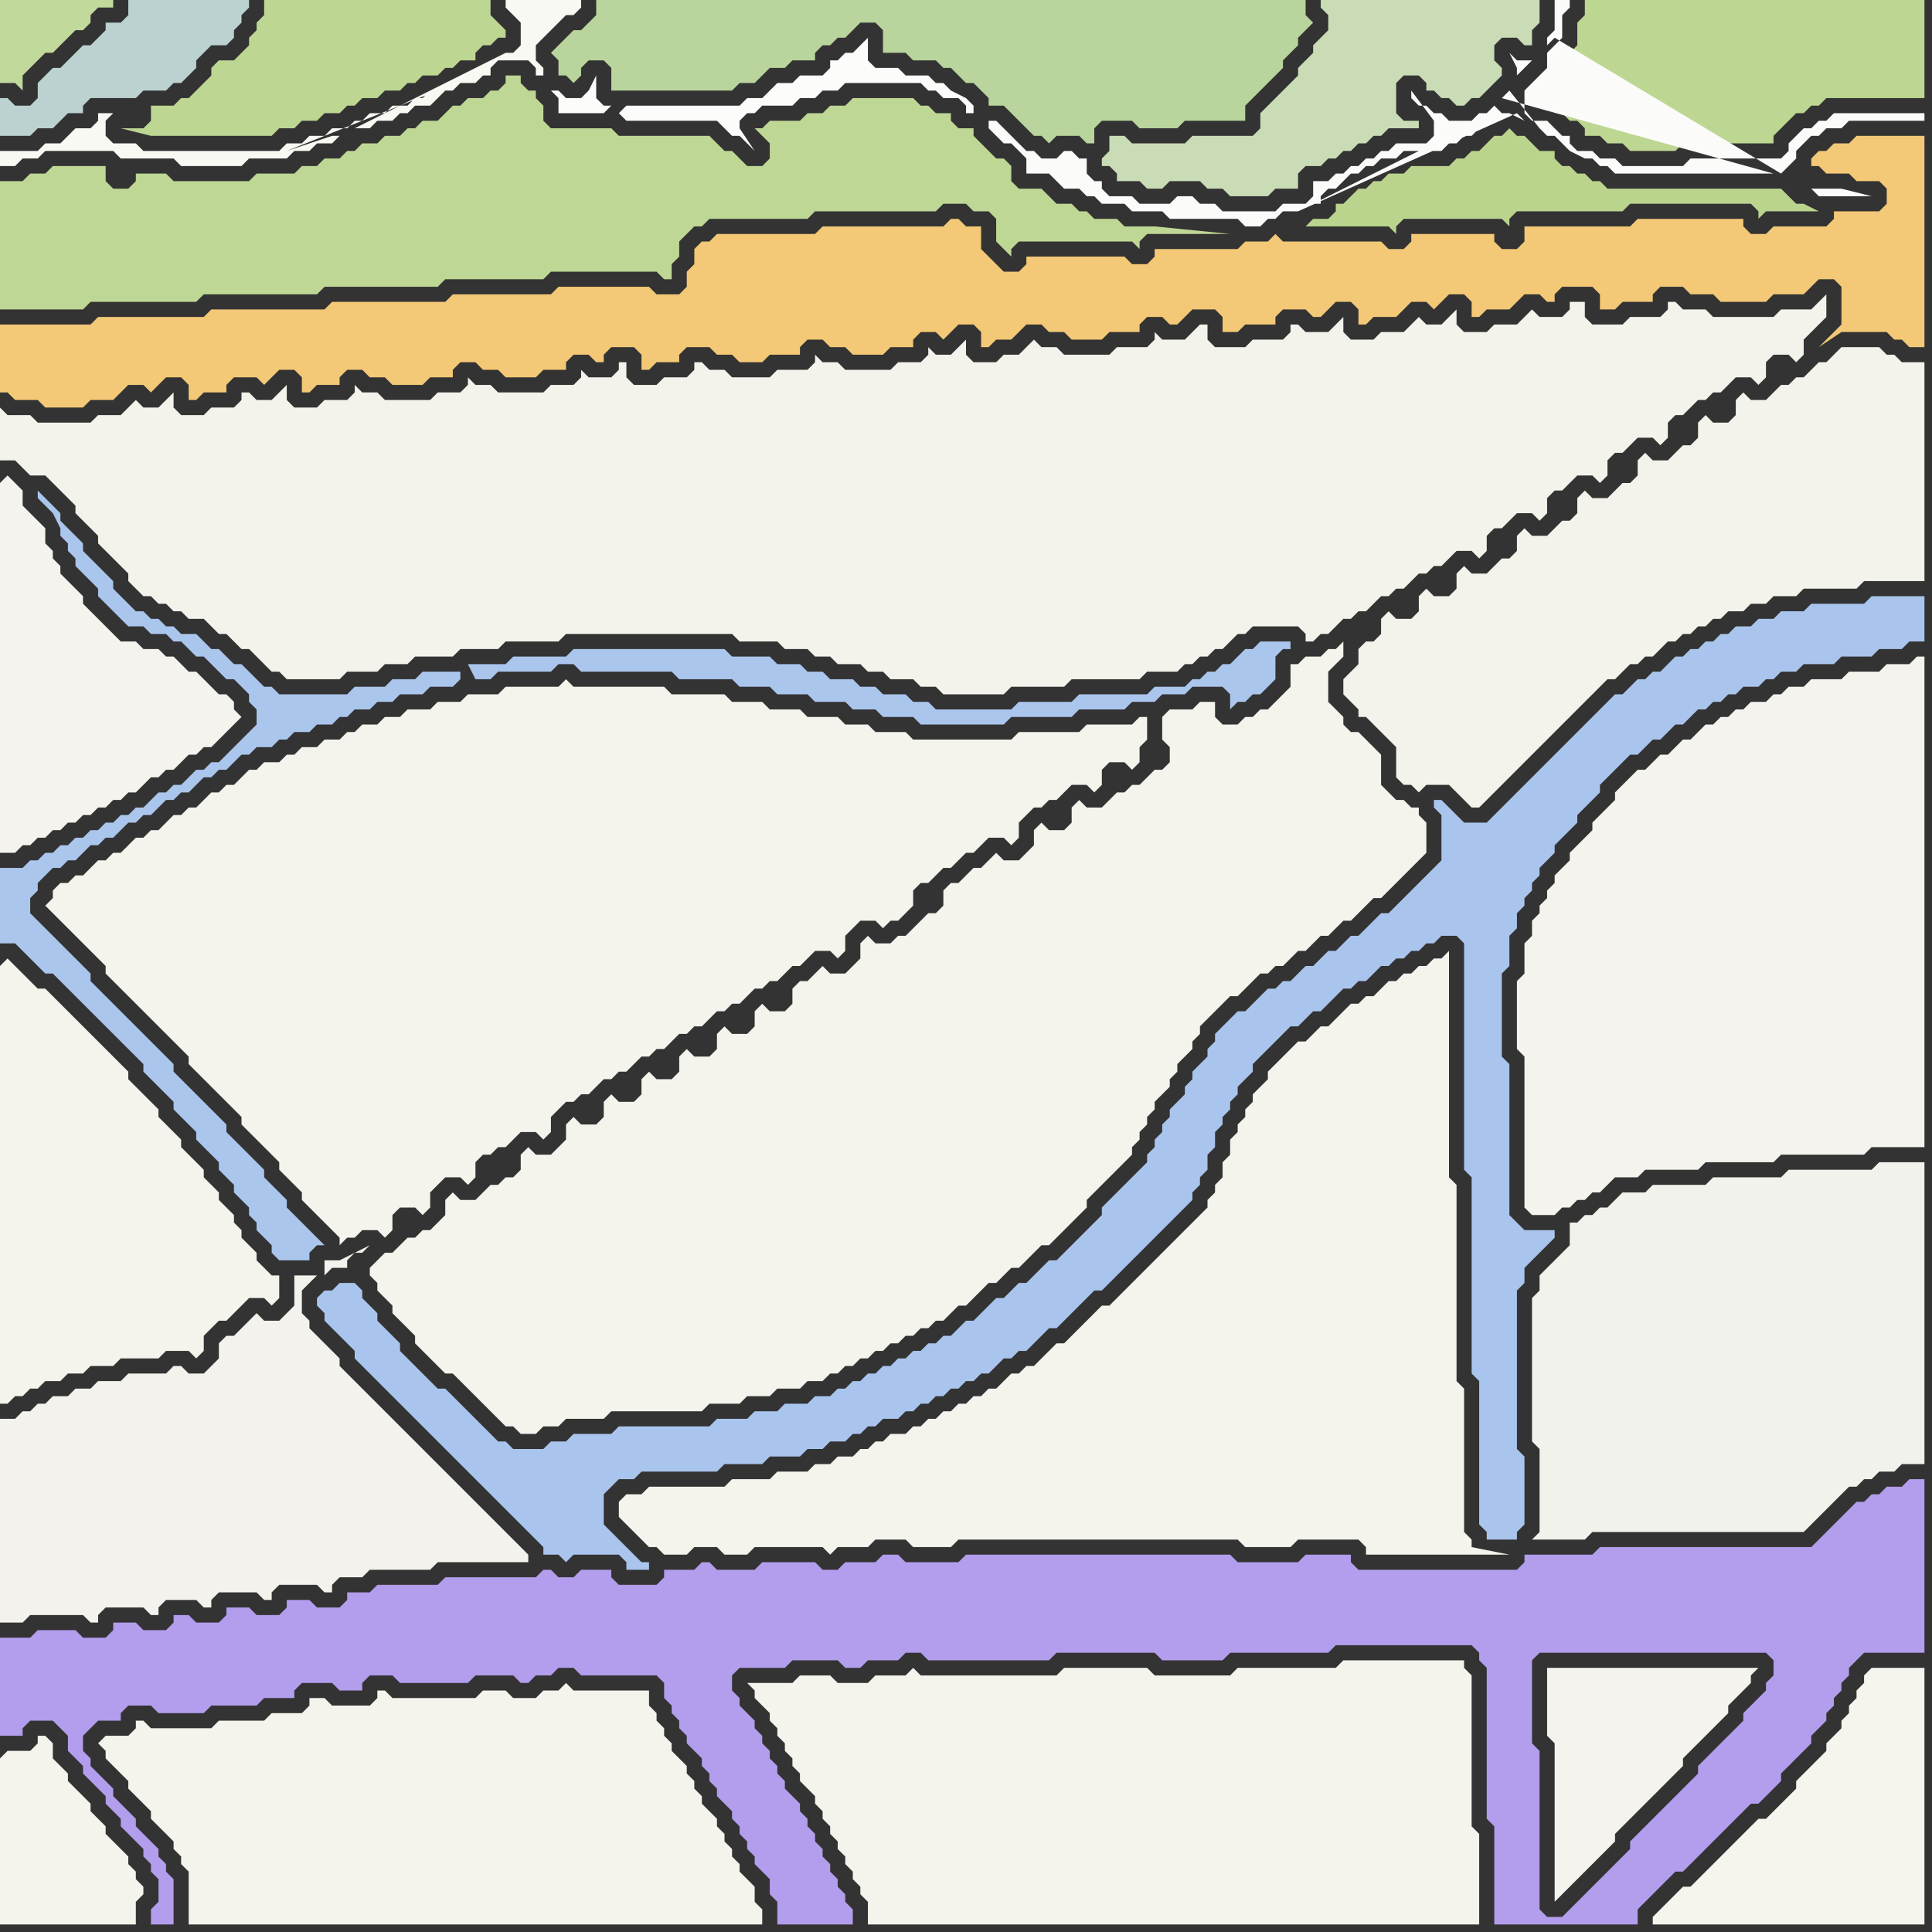<svg width="256" height="256" xmlns="http://www.w3.org/2000/svg"><rect width="100%" height="100%" fill="#333333" stroke="none"/><script> 
var tempColor;
function hoverPath(evt){
obj = evt.target;
tempColor = obj.getAttribute("fill");
obj.setAttribute("fill","red");
//alert(tempColor);
//obj.setAttribute("stroke","red");}
function recoverPath(evt){
obj = evt.target;
obj.setAttribute("fill", tempColor);
//obj.setAttribute("stroke", tempColor);
}</script><path onmouseover="hoverPath(evt)" onmouseout="recoverPath(evt)" fill="rgb(244,243,237)" d="M  0,64l 0,49 2,0 1,-1 1,0 1,-1 1,0 1,-1 1,0 1,-1 1,0 1,-1 1,0 1,-1 1,0 1,-1 1,0 1,-1 1,0 1,-1 1,-1 1,0 1,-1 1,0 1,-1 1,-1 1,0 1,-1 1,0 1,-1 1,-1 1,-1 1,-1 -1,-1 0,-1 -1,-1 -1,0 -1,-1 -1,-1 -1,-1 -1,0 -1,-1 -1,-1 -1,0 -1,-1 -2,0 -1,-1 -2,0 -1,-1 -2,-2 -1,-1 -1,-1 0,-1 -1,-1 -1,-1 -1,-1 0,-1 -1,-1 0,-1 -1,-1 0,-2 -1,-1 -1,-1 -1,-1 0,-2 -1,-1 -1,-1 -1,1Z"/>
<path onmouseover="hoverPath(evt)" onmouseout="recoverPath(evt)" fill="rgb(244,243,236)" d="M  0,128l 0,58 1,0 1,-1 1,0 1,-1 1,0 1,-1 2,0 1,-1 2,0 1,-1 3,0 1,-1 5,0 1,-1 3,0 1,1 1,-1 0,-2 1,-1 1,-1 1,0 1,-1 1,-1 1,-1 2,0 1,1 1,-1 0,-3 -1,0 -1,-1 -1,-1 0,-1 -1,-1 -1,-1 0,-1 -1,-1 0,-1 -1,-1 -1,-1 0,-1 -1,-1 -1,-1 0,-1 -1,-1 -1,-1 -1,-1 0,-1 -1,-1 -1,-1 -1,-1 0,-1 -1,-1 -2,-2 -1,-1 0,-1 -1,-1 -1,-1 -1,-1 -1,-1 -1,-1 -1,-1 -1,-1 -1,-1 -1,-1 -1,-1 -1,-1 -1,0 -1,-1 -1,-1 -1,-1 -1,-1 -1,1Z"/>
<path onmouseover="hoverPath(evt)" onmouseout="recoverPath(evt)" fill="rgb(187,210,208)" d="M  0,16l 0,2 4,0 1,-1 2,0 1,-1 1,-1 2,0 0,-1 1,-1 6,0 1,-1 3,0 1,-1 1,0 1,-1 1,-1 0,-1 1,-1 1,-1 2,0 1,-1 0,-1 1,-1 0,-1 1,-1 0,-1 -16,0 0,2 -1,1 -2,0 0,1 -1,1 -1,1 -1,0 -1,1 -1,1 -1,1 -1,0 -1,1 -1,1 0,2 -1,1 -2,0 -1,-1 -1,0Z"/>
<path onmouseover="hoverPath(evt)" onmouseout="recoverPath(evt)" fill="rgb(244,243,235)" d="M  1,55l 0,0 -1,-1 0,7 2,0 1,1 1,1 2,0 1,1 1,1 1,1 1,1 0,1 1,1 1,1 1,1 0,1 2,2 1,1 1,1 0,1 1,1 1,1 1,0 1,1 1,0 1,1 1,0 1,1 2,0 1,1 1,1 1,0 1,1 1,1 1,0 1,1 1,1 1,1 1,0 1,1 7,0 1,-1 4,0 1,-1 3,0 1,-1 5,0 1,-1 5,0 1,-1 7,0 1,-1 22,0 1,1 5,0 1,1 3,0 1,1 2,0 1,1 3,0 1,1 2,0 1,1 3,0 1,1 2,0 1,1 8,0 1,-1 7,0 1,-1 9,0 1,-1 4,0 1,-1 1,0 1,-1 1,0 1,-1 1,0 1,-1 1,-1 1,0 1,-1 6,0 1,1 0,1 1,0 1,-1 1,0 1,-1 1,-1 1,0 1,-1 1,0 1,-1 1,-1 1,0 1,-1 1,0 1,-1 1,-1 1,0 1,-1 1,0 1,-1 1,-1 2,0 1,1 1,-1 0,-2 1,-1 1,0 1,-1 1,-1 2,0 1,1 1,-1 0,-2 1,-1 1,0 1,-1 1,-1 2,0 1,1 1,-1 0,-2 1,-1 1,0 2,-2 2,0 1,1 1,-1 0,-2 1,-1 1,0 1,-1 1,-1 1,0 1,-1 1,0 1,-1 1,-1 2,0 1,1 1,-1 0,-2 1,-1 2,0 1,1 1,-1 0,-2 1,-1 2,-2 0,-3 -2,2 -4,0 -1,1 -8,0 -1,-1 -3,0 -1,-1 -1,0 0,1 -1,1 -4,0 -1,1 -4,0 -1,-1 0,-2 -2,0 0,1 -1,1 -3,0 -1,-1 -1,1 0,0 -1,1 -3,0 -1,1 -3,0 -1,-1 0,-2 -1,1 0,0 -1,1 -2,0 -1,-1 -1,1 -1,1 -3,0 -1,1 -3,0 -1,-1 0,-2 -1,1 0,0 -1,1 -3,0 -1,-1 -1,0 0,1 -1,1 -4,0 -1,1 -4,0 -1,-1 0,-2 -1,0 -1,1 -1,1 -3,0 -1,-1 0,1 -1,1 -4,0 -1,1 -6,0 -1,-1 -2,0 -1,-1 -1,1 0,0 -1,1 -2,0 -1,1 -3,0 -1,-1 0,-2 -1,1 0,0 -1,1 -2,0 -1,-1 0,1 -1,1 -3,0 -1,1 -6,0 -1,-1 -2,0 -1,-1 0,1 -1,1 -4,0 -1,1 -5,0 -1,-1 -2,0 -1,-1 -1,0 0,1 -1,1 -3,0 -1,1 -3,0 -1,-1 0,-2 -1,0 0,1 -1,1 -3,0 -1,-1 0,1 -1,1 -3,0 -1,1 -6,0 -1,-1 -2,0 -1,-1 0,1 -1,1 -3,0 -1,1 -6,0 -1,-1 -2,0 -1,-1 0,1 -1,1 -3,0 -1,1 -3,0 -1,-1 0,-2 -1,1 0,0 -1,1 -2,0 -1,-1 -1,0 0,1 -1,1 -3,0 -1,1 -3,0 -1,-1 0,-2 -1,1 0,0 -1,1 -2,0 -1,-1 -1,1 -1,1 -3,0 -1,1 -7,0 -1,-1Z"/>
<path onmouseover="hoverPath(evt)" onmouseout="recoverPath(evt)" fill="rgb(189,214,146)" d="M  21,14l -1,0 0,2 -1,1 -3,0 4,1 16,0 1,-1 2,0 1,-1 2,0 1,-1 2,0 1,-1 1,0 1,-1 2,0 1,-1 2,0 1,-1 1,0 1,-1 2,0 1,-1 1,0 1,-1 2,0 0,-1 1,-1 1,0 1,-1 1,0 0,-1 -1,-1 0,0 -1,-1 0,-2 -30,0 0,2 -1,1 0,1 -1,1 0,1 -1,1 -1,1 -2,0 -1,1 0,1 -1,1 -1,1 -1,1 -1,0 -1,1Z"/>
<path onmouseover="hoverPath(evt)" onmouseout="recoverPath(evt)" fill="rgb(170,197,237)" d="M  43,171l 0,0 -1,1 0,1 1,1 0,1 1,1 1,1 1,1 1,1 0,1 1,1 1,1 2,2 1,1 1,1 1,1 1,1 1,1 1,1 1,1 1,1 1,1 1,1 1,1 1,1 1,1 1,1 1,1 1,1 1,1 2,2 1,1 1,1 0,1 2,0 1,1 1,-1 6,0 1,1 0,1 3,0 0,-1 -1,0 -1,-1 -1,-1 -1,-1 -1,-1 -1,-1 0,-4 1,-1 1,-1 2,0 1,-1 10,0 1,-1 5,0 1,-1 4,0 1,-1 2,0 1,-1 2,0 1,-1 1,0 1,-1 1,0 1,-1 2,0 1,-1 1,0 1,-1 1,0 1,-1 1,0 1,-1 1,0 1,-1 1,0 1,-1 1,0 1,-1 1,-1 1,0 1,-1 1,0 1,-1 1,-1 1,-1 1,0 1,-1 1,-1 2,-2 1,-1 1,0 1,-1 1,-1 1,-1 1,-1 1,-1 1,-1 5,-5 1,-1 0,-1 1,-1 0,-1 1,-1 0,-2 1,-1 0,-2 1,-1 0,-1 1,-1 0,-1 1,-1 0,-1 2,-2 0,-1 1,-1 1,-1 1,-1 1,-1 1,-1 1,0 1,-1 1,-1 1,0 1,-1 1,-1 1,-1 1,0 1,-1 1,0 1,-1 1,-1 1,0 1,-1 1,0 1,-1 1,0 1,-1 1,0 1,-1 2,0 1,1 0,30 1,1 0,26 1,1 0,19 1,1 0,1 4,0 0,-1 1,-1 0,-9 -1,-1 0,-21 1,-1 0,-2 1,-1 1,-1 1,-1 1,-1 0,-1 -4,0 -1,-1 -1,-1 0,-20 -1,-1 0,-11 1,-1 0,-4 1,-1 0,-2 1,-1 0,-1 1,-1 0,-1 1,-1 0,-1 1,-1 1,-1 0,-1 1,-1 1,-1 1,-1 0,-1 1,-1 1,-1 1,-1 0,-1 1,-1 2,-2 1,-1 1,0 1,-1 1,-1 1,0 1,-1 1,-1 1,0 1,-1 1,-1 1,0 1,-1 1,0 1,-1 1,0 1,-1 2,0 1,-1 1,0 1,-1 2,0 1,-1 4,0 1,-1 4,0 1,-1 3,0 1,-1 2,0 0,-6 -7,0 -1,1 -7,0 -1,1 -3,0 -1,1 -2,0 -1,1 -2,0 -1,1 -1,0 -1,1 -1,0 -1,1 -1,0 -1,1 -1,0 -1,1 -1,1 -1,0 -1,1 -1,0 -1,1 -1,1 -1,0 -1,1 -5,5 -1,1 -2,2 -1,1 -1,1 -1,1 -1,1 -1,1 -2,2 -1,1 -3,0 -1,-1 -1,-1 -1,-1 -1,0 0,1 1,1 0,6 -1,1 -1,1 -5,5 -1,0 -2,2 -1,1 -1,0 -1,1 -1,1 -1,0 -1,1 -1,1 -1,0 -2,2 -1,0 -1,1 -1,0 -1,1 -1,1 -1,1 -1,0 -1,1 -2,2 0,1 -1,1 0,1 -1,1 -1,1 0,1 -1,1 0,1 -1,1 -1,1 0,1 -1,1 0,1 -1,1 0,1 -1,1 0,1 -6,6 0,1 -5,5 -1,1 -1,0 -1,1 -1,1 -1,1 -1,0 -1,1 -1,1 -1,0 -1,1 -1,1 -1,1 -1,0 -1,1 -1,1 -1,0 -1,1 -1,0 -1,1 -1,0 -1,1 -1,0 -1,1 -1,0 -1,1 -1,0 -1,1 -1,0 -1,1 -1,0 -1,1 -2,0 -1,1 -3,0 -1,1 -3,0 -1,1 -4,0 -1,1 -12,0 -1,1 -5,0 -1,1 -2,0 -1,1 -4,0 -1,-1 -1,0 -1,-1 -1,-1 -1,-1 -1,-1 -1,-1 -1,-1 -1,-1 -1,0 -1,-1 -1,-1 -1,-1 -1,-1 -1,-1 0,-1 -1,-1 -1,-1 -1,-1 0,-1 -2,-2 0,-1 -1,-1 -2,0 -1,1Z"/>
<path onmouseover="hoverPath(evt)" onmouseout="recoverPath(evt)" fill="rgb(244,243,236)" d="M  50,167l 0,0 -1,1 0,1 1,1 0,1 1,1 1,1 0,1 1,1 1,1 1,1 0,1 4,4 1,0 1,1 1,1 1,1 1,1 1,1 1,1 1,1 1,0 1,1 2,0 1,-1 2,0 1,-1 5,0 1,-1 12,0 1,-1 4,0 1,-1 3,0 1,-1 3,0 1,-1 2,0 1,-1 1,0 1,-1 1,0 1,-1 1,0 1,-1 1,0 1,-1 1,0 1,-1 1,0 1,-1 1,0 1,-1 1,0 1,-1 1,-1 1,0 1,-1 1,-1 1,-1 1,0 1,-1 1,-1 1,0 1,-1 1,-1 1,-1 1,0 1,-1 1,-1 1,-1 1,-1 1,-1 0,-1 1,-1 1,-1 3,-3 1,-1 0,-1 1,-1 0,-1 1,-1 0,-1 1,-1 0,-1 1,-1 1,-1 0,-1 1,-1 0,-1 1,-1 1,-1 0,-1 1,-1 0,-1 1,-1 1,-1 1,-1 1,-1 1,0 1,-1 1,-1 1,-1 1,0 1,-1 1,0 1,-1 1,-1 1,0 1,-1 1,-1 1,0 1,-1 1,-1 1,0 1,-1 1,-1 1,-1 1,0 3,-3 1,-1 1,-1 1,-1 0,-4 -1,-1 0,-1 -1,0 -1,-1 -1,0 -1,-1 -1,-1 0,-4 -1,-1 -1,-1 -1,-1 -1,0 -1,-1 0,-1 -1,-1 -1,-1 0,-4 1,-1 1,-1 0,-2 1,-1 -2,2 -1,0 -1,1 -2,0 -1,1 -1,0 0,3 -3,3 -1,0 -1,1 -1,0 -1,1 -2,0 -1,-1 0,-2 -2,0 -1,1 -3,0 -1,1 0,3 1,1 0,2 -1,1 -1,0 -1,1 -1,1 -1,0 -1,1 -1,0 -1,1 -1,1 -2,0 -1,-1 -1,1 0,2 -1,1 -2,0 -1,-1 -1,1 0,2 -1,1 -1,1 -2,0 -1,-1 -1,1 0,0 -1,1 -1,0 -1,1 -1,1 -1,0 -1,1 0,2 -1,1 -1,0 -1,1 -1,1 -1,1 -1,0 -1,1 -2,0 -1,-1 -1,1 0,2 -1,1 -1,1 -2,0 -1,-1 -1,1 0,0 -1,1 -1,0 -1,1 0,2 -1,1 -2,0 -1,-1 -1,1 0,2 -1,1 -2,0 -1,-1 -1,1 0,2 -1,1 -2,0 -1,-1 -1,1 0,2 -1,1 -2,0 -1,-1 -1,1 0,2 -1,1 -2,0 -1,-1 -1,1 0,2 -1,1 -2,0 -1,-1 -1,1 0,2 -1,1 -1,1 -2,0 -1,-1 -1,1 0,2 -1,1 -1,0 -1,1 -1,0 -1,1 -1,1 -2,0 -1,-1 -1,1 0,2 -1,1 -1,1 -1,0 -1,1 -1,0 -1,1 -1,1 -1,0 -1,1Z"/>
<path onmouseover="hoverPath(evt)" onmouseout="recoverPath(evt)" fill="rgb(194,217,156)" d="M  0,3l 0,8 2,0 1,1 0,-2 1,-1 1,-1 1,-1 1,0 1,-1 1,-1 1,-1 1,0 1,-1 0,-1 1,-1 2,0 0,-1 -15,0Z"/>
<path onmouseover="hoverPath(evt)" onmouseout="recoverPath(evt)" fill="rgb(243,200,118)" d="M  0,45l 0,7 1,0 1,1 3,0 1,1 5,0 1,-1 3,0 1,-1 1,-1 2,0 1,1 1,-1 1,-1 2,0 1,1 0,2 1,0 1,-1 3,0 0,-1 1,-1 3,0 1,1 2,-2 2,0 1,1 0,2 1,0 1,-1 3,0 0,-1 1,-1 2,0 1,1 2,0 1,1 4,0 1,-1 3,0 0,-1 1,-1 2,0 1,1 2,0 1,1 4,0 1,-1 3,0 0,-1 1,-1 2,0 1,1 1,0 0,-1 1,-1 3,0 1,1 0,2 1,0 1,-1 3,0 0,-1 1,-1 3,0 1,1 2,0 1,1 3,0 1,-1 4,0 0,-1 1,-1 2,0 1,1 2,0 1,1 4,0 1,-1 3,0 0,-1 1,-1 2,0 1,1 1,-1 0,0 1,-1 2,0 1,1 0,2 1,0 1,-1 2,0 1,-1 1,-1 2,0 1,1 2,0 1,1 4,0 1,-1 4,0 0,-1 1,-1 2,0 1,1 1,0 1,-1 0,0 1,-1 3,0 1,1 0,2 2,0 1,-1 4,0 0,-1 1,-1 3,0 1,1 1,0 1,-1 0,0 1,-1 2,0 1,1 0,2 1,0 1,-1 3,0 1,-1 1,-1 2,0 1,1 1,-1 1,-1 2,0 1,1 0,2 1,0 1,-1 3,0 1,-1 1,-1 2,0 1,1 1,0 0,-1 1,-1 4,0 1,1 0,2 2,0 1,-1 4,0 0,-1 1,-1 3,0 1,1 3,0 1,1 6,0 1,-1 4,0 1,-1 1,-1 2,0 1,1 0,5 -1,1 -1,1 -1,1 3,-2 6,0 1,1 1,0 1,1 2,0 0,-28 -9,0 -1,1 -2,0 -1,1 -1,0 -1,1 0,1 1,0 1,1 3,0 1,1 3,0 1,1 0,2 -1,1 -6,0 0,1 -1,1 -7,0 -1,1 -2,0 -1,-1 0,-1 -14,0 -1,1 -14,0 0,2 -1,1 -2,0 -1,-1 0,-1 -11,0 0,1 -1,1 -2,0 -1,-1 -13,0 -1,-1 -1,1 -3,0 -1,1 -11,0 0,1 -1,1 -2,0 -1,-1 -13,0 0,1 -1,1 -2,0 -1,-1 -1,-1 -1,-1 0,-3 -2,0 -1,-1 -1,0 -1,1 -16,0 -1,1 -13,0 -1,1 -1,0 -1,1 0,2 -1,1 0,2 -1,1 -3,0 -1,-1 -12,0 -1,1 -13,0 -1,1 -15,0 -1,1 -15,0 -1,1 -14,0 -1,1 -12,0Z"/>
<path onmouseover="hoverPath(evt)" onmouseout="recoverPath(evt)" fill="rgb(244,242,236)" d="M  0,193l 0,22 3,0 1,-1 7,0 1,1 1,0 0,-1 1,-1 5,0 1,1 1,0 0,-1 1,-1 4,0 1,1 1,0 0,-1 1,-1 5,0 1,1 1,0 0,-1 1,-1 5,0 1,1 1,0 0,-1 1,-1 3,0 1,-1 8,0 1,-1 12,0 0,-1 -1,-1 0,0 -1,-1 -1,-1 -1,-1 -1,-1 -1,-1 -1,-1 -1,-1 -1,-1 -1,-1 -1,-1 -1,-1 -1,-1 -1,-1 -1,-1 -1,-1 -1,-1 -1,-1 -1,-1 -1,-1 -1,-1 -1,-1 -1,-1 -1,-1 -1,-1 0,-1 -3,-3 -1,-1 0,-1 -1,-1 0,-3 1,-1 1,-1 -3,0 0,4 -2,2 -2,0 -1,-1 -1,1 0,0 -1,1 -1,1 -1,0 -1,1 0,2 -1,1 -1,1 -2,0 -1,-1 -1,0 -1,1 -5,0 -1,1 -3,0 -1,1 -2,0 -1,1 -2,0 -1,1 -1,0 -1,1 -1,0 -1,1 -2,0 0,5 43,-24 0,0 1,-1 2,0 0,-1 1,-1 1,0 1,-1 -4,2 -2,0 0,2 -43,24Z"/>
<path onmouseover="hoverPath(evt)" onmouseout="recoverPath(evt)" fill="rgb(179,157,237)" d="M  0,219l 0,11 3,0 0,-1 1,-1 3,0 1,1 1,1 0,2 1,1 1,1 0,1 1,1 1,1 1,1 0,1 2,2 0,1 2,2 1,1 0,1 1,1 0,1 1,1 0,3 -1,1 0,2 3,0 0,-6 -1,-1 0,-1 -1,-1 0,-1 -1,-1 -1,-1 -1,-1 0,-1 -1,-1 -1,-1 -1,-1 0,-1 -1,-1 -1,-1 -1,-1 0,-1 -1,-1 0,-2 1,-1 1,-1 3,0 0,-1 1,-1 3,0 1,1 6,0 1,-1 6,0 1,-1 4,0 0,-1 1,-1 4,0 1,1 3,0 0,-1 1,-1 3,0 1,1 9,0 1,-1 5,0 1,1 1,0 1,-1 2,0 1,-1 2,0 1,1 10,0 1,1 0,2 1,1 0,1 1,1 0,1 1,1 0,1 1,1 1,1 0,1 1,1 0,1 1,1 0,1 1,1 1,1 0,1 1,1 0,1 1,1 0,1 1,1 0,1 1,1 1,1 0,2 1,1 0,3 10,0 0,-2 -1,-1 0,-1 -1,-1 0,-1 -1,-1 0,-1 -1,-1 0,-1 -1,-1 0,-1 -1,-1 0,-1 -1,-1 0,-1 -1,-1 -1,-1 0,-1 -1,-1 0,-1 -1,-1 0,-1 -1,-1 0,-1 -1,-1 0,-1 -1,-1 -1,-1 0,-1 -1,-1 0,-2 1,-1 6,0 1,-1 6,0 1,1 2,0 1,-1 4,0 1,-1 2,0 1,1 16,0 1,-1 13,0 1,1 8,0 1,-1 13,0 1,-1 18,0 1,1 0,1 1,1 0,20 1,1 0,13 19,0 0,-2 1,-1 2,-2 1,-1 1,-1 1,0 2,-2 1,-1 4,-4 1,-1 1,-1 1,0 1,-1 2,-2 0,-1 4,-4 0,-1 1,-1 1,-1 0,-1 1,-1 0,-1 1,-1 0,-1 1,-1 0,-1 1,-1 1,-1 8,0 0,-23 -2,0 -1,1 -2,0 -1,1 -1,0 -1,1 -1,0 -1,1 -1,1 -1,1 -2,2 -1,1 -28,0 -1,1 -9,0 0,1 -1,1 -21,0 -1,-1 0,-1 -6,0 -1,1 -8,0 -1,-1 -35,0 -1,1 -7,0 -1,-1 -2,0 -1,1 -4,0 -1,1 -2,0 -1,-1 -7,0 -1,1 -5,0 -1,-1 -1,0 -1,1 -4,0 0,1 -1,1 -5,0 -1,-1 0,-1 -4,0 -1,1 -2,0 -1,-1 -1,0 -1,1 -12,0 -1,1 -8,0 -1,1 -3,0 0,1 -1,1 -3,0 -1,-1 -3,0 0,1 -1,1 -3,0 -1,-1 -3,0 0,1 -1,1 -3,0 -1,-1 -2,0 0,1 -1,1 -3,0 -1,-1 -3,0 0,1 -1,1 -3,0 -1,-1 -5,0 -1,1 -4,0 0,2 207,35 -2,0 -1,-1 0,-21 -1,-1 0,-11 1,-1 30,0 1,1 0,2 -1,1 0,1 -1,1 -2,2 0,1 -1,1 -1,1 -1,1 -1,1 -1,1 -1,1 0,1 -1,1 -1,1 -1,1 -1,1 -1,1 -1,1 -1,1 -1,1 -1,1 0,1 -1,1 -1,1 -1,1 -1,1 -1,1 -1,1 -1,1 -1,1 -1,1 -207,-35Z"/>
<path onmouseover="hoverPath(evt)" onmouseout="recoverPath(evt)" fill="rgb(244,243,236)" d="M  0,233l 0,22 18,0 0,-3 1,-1 0,-1 -1,-1 0,-1 -1,-1 0,-1 -1,-1 -1,-1 -1,-1 0,-1 -1,-1 -1,-1 0,-1 -1,-1 -1,-1 -1,-1 0,-1 -1,-1 -1,-1 0,-2 -1,-1 -1,0 0,1 -1,1 -3,0 -1,1Z"/>
<path onmouseover="hoverPath(evt)" onmouseout="recoverPath(evt)" fill="rgb(191,215,149)" d="M  1,24l -1,0 0,17 11,0 1,-1 14,0 1,-1 15,0 1,-1 15,0 1,-1 13,0 1,-1 14,0 1,1 1,0 0,-2 1,-1 0,-2 1,-1 1,-1 1,0 1,-1 13,0 1,-1 16,0 1,-1 3,0 1,1 2,0 1,1 0,3 1,1 1,1 0,-1 1,-1 15,0 1,1 0,-1 1,-1 11,0 -10,-1 -4,0 -1,-1 -3,0 -1,-1 -1,0 -1,-1 -2,0 -1,-1 -1,-1 -3,0 -1,-1 0,-2 -1,-1 -1,0 -1,-1 -1,-1 -1,-1 0,-1 -2,0 -1,-1 0,-1 -2,0 -1,-1 -1,0 -1,-1 -8,0 -1,1 -2,0 -1,1 -2,0 -1,1 -4,0 -1,1 -1,0 1,1 0,0 1,1 0,2 -1,1 -2,0 -1,-1 -1,-1 -1,0 -1,-1 -1,-1 -12,0 -1,-1 -8,0 -1,-1 0,-2 -1,-1 0,-1 -1,0 -1,-1 0,-1 -2,0 0,1 -1,1 -1,0 -1,1 -2,0 -1,1 -1,0 -1,1 -1,1 -2,0 -1,1 -1,0 -1,1 -2,0 -1,1 -2,0 -1,1 -1,0 -1,1 -2,0 -1,1 -2,0 -1,1 -5,0 -1,1 -10,0 -1,-1 -4,0 0,1 -1,1 -2,0 -1,-1 0,-2 -7,0 -1,1 -2,0 -1,1Z"/>
<path onmouseover="hoverPath(evt)" onmouseout="recoverPath(evt)" fill="rgb(244,243,236)" d="M  9,117l -1,0 -1,1 0,1 -1,1 1,1 0,0 1,1 1,1 1,1 1,1 1,1 1,1 1,1 0,1 1,1 1,1 1,1 1,1 1,1 1,1 1,1 1,1 1,1 1,1 1,1 0,1 1,1 1,1 1,1 1,1 1,1 1,1 1,1 0,1 1,1 1,1 1,1 1,1 1,1 0,1 1,1 1,1 1,1 0,1 1,1 1,1 1,1 1,1 1,1 0,1 1,-1 1,0 1,-1 2,0 1,1 1,-1 0,-2 1,-1 2,0 1,1 1,-1 0,-2 1,-1 1,-1 2,0 1,1 1,-1 0,-2 1,-1 1,0 1,-1 1,0 1,-1 1,-1 2,0 1,1 1,-1 0,-2 2,-2 1,0 1,-1 1,0 1,-1 1,-1 1,0 1,-1 1,0 1,-1 1,-1 1,0 1,-1 1,0 1,-1 1,-1 1,0 1,-1 1,0 1,-1 1,-1 1,0 1,-1 1,0 1,-1 1,-1 1,0 1,-1 1,0 1,-1 1,-1 1,0 1,-1 1,-1 2,0 1,1 1,-1 0,-2 1,-1 1,-1 2,0 1,1 1,-1 1,0 1,-1 1,-1 0,-2 1,-1 1,0 1,-1 1,-1 1,0 1,-1 1,-1 1,0 1,-1 1,-1 2,0 1,1 1,-1 0,-2 1,-1 1,-1 1,0 1,-1 1,0 1,-1 1,-1 2,0 1,1 1,-1 0,-2 1,-1 2,0 1,1 1,-1 0,-2 1,-1 0,-3 -1,0 -1,1 -6,0 -1,1 -8,0 -1,1 -13,0 -1,-1 -4,0 -1,-1 -3,0 -1,-1 -4,0 -1,-1 -4,0 -1,-1 -4,0 -1,-1 -7,0 -1,-1 -12,0 -1,-1 -1,1 -7,0 -1,1 -4,0 -1,1 -3,0 -1,1 -3,0 -1,1 -2,0 -1,1 -2,0 -1,1 -1,0 -1,1 -2,0 -1,1 -2,0 -1,1 -1,0 -1,1 -2,0 -1,1 -1,0 -1,1 -1,1 -1,0 -1,1 -1,0 -1,1 -1,1 -1,0 -1,1 -1,0 -1,1 -1,1 -1,0 -1,1 -1,0 -1,1 -1,1 -1,0 -1,1 -1,0 -1,1 -1,1 -1,0 -1,1Z"/>
<path onmouseover="hoverPath(evt)" onmouseout="recoverPath(evt)" fill="rgb(244,243,236)" d="M  13,231l 0,0 1,1 0,1 1,1 1,1 1,1 0,1 1,1 1,1 1,1 0,1 1,1 1,1 1,1 0,1 1,1 0,1 1,1 0,7 76,0 0,-2 -1,-1 0,-2 -1,-1 -1,-1 0,-1 -1,-1 0,-1 -1,-1 0,-1 -1,-1 0,-1 -1,-1 -1,-1 0,-1 -1,-1 0,-1 -1,-1 0,-1 -1,-1 -1,-1 0,-1 -1,-1 0,-1 -1,-1 0,-1 -1,-1 0,-2 -10,0 -1,-1 -1,1 -2,0 -1,1 -3,0 -1,-1 -3,0 -1,1 -11,0 -1,-1 -1,0 0,1 -1,1 -5,0 -1,-1 -2,0 0,1 -1,1 -4,0 -1,1 -6,0 -1,1 -8,0 -1,-1 -1,0 0,1 -1,1 -3,0 -1,1Z"/>
<path onmouseover="hoverPath(evt)" onmouseout="recoverPath(evt)" fill="rgb(248,249,243)" d="M  47,17l 2,0 1,-1 2,0 1,-1 1,0 1,-1 2,0 1,-1 1,-1 1,0 1,-1 2,0 1,-1 1,0 0,-1 1,-1 4,0 1,1 0,1 1,0 0,-1 -1,-1 0,-2 1,-1 1,-1 1,-1 1,-1 1,0 1,-1 0,-1 -10,0 0,1 1,1 0,0 1,1 0,3 -1,1 -1,0 -20,10 16,-7 -1,0 -2,1 -2,1 -1,0 -1,1 -1,0 -1,1 -2,0 -1,1 -2,0 -1,1 -1,0 -1,1 -2,0 -1,1 -2,0 -1,1 -2,0 -1,1 -18,0 -1,-1 -3,0 -1,-1 0,-2 1,-1 -2,0 0,1 -1,1 -2,0 -1,1 -1,1 -2,0 -1,1 -5,0 0,2 2,0 1,-1 2,0 1,-1 9,0 1,1 7,0 1,1 8,0 1,-1 5,0 1,-1 2,0 1,-1 2,0 1,-1 -1,0 -3,1 -3,1 25,-10 -16,7 -31,5 0,0 31,-5Z"/>
<path onmouseover="hoverPath(evt)" onmouseout="recoverPath(evt)" fill="rgb(171,198,237)" d="M  61,89l -5,0 -1,1 -3,0 -1,1 -4,0 -1,1 -9,0 -1,-1 -1,0 -1,-1 -1,-1 -1,-1 -1,0 -1,-1 -1,-1 -1,0 -1,-1 -1,-1 -2,0 -1,-1 -1,0 -1,-1 -1,0 -1,-1 -1,0 -1,-1 -1,-1 -1,-1 0,-1 -1,-1 -1,-1 -1,-1 -1,-1 0,-1 -1,-1 -1,-1 -1,-1 0,-1 -1,-1 -1,-1 -1,-1 0,1 1,1 1,1 1,2 0,1 1,1 0,1 1,1 0,1 1,1 1,1 1,1 0,1 1,1 1,1 1,1 1,1 2,0 1,1 2,0 1,1 1,0 1,1 1,1 1,0 1,1 1,1 1,1 1,0 1,1 1,1 0,1 1,1 0,2 -1,1 -1,1 -1,1 -1,1 -1,1 -1,0 -1,1 -1,0 -1,1 -1,1 -1,0 -1,1 -1,0 -1,1 -1,1 -1,0 -1,1 -1,0 -1,1 -1,0 -1,1 -1,0 -1,1 -1,0 -1,1 -1,0 -1,1 -1,0 -1,1 -1,0 -1,1 -3,0 0,10 2,0 1,1 1,1 1,1 1,1 1,0 1,1 1,1 1,1 1,1 1,1 1,1 1,1 1,1 1,1 1,1 1,1 1,1 0,1 1,1 2,2 1,1 0,1 1,1 1,1 1,1 0,1 1,1 1,1 1,1 0,1 1,1 1,1 0,1 1,1 1,1 0,1 1,1 0,1 1,1 1,1 0,1 1,1 4,0 0,-1 1,-1 1,0 -1,-1 0,0 -1,-1 -1,-1 -1,-1 -1,-1 0,-1 -1,-1 -1,-1 -1,-1 0,-1 -1,-1 -1,-1 -1,-1 -1,-1 -1,-1 0,-1 -1,-1 -1,-1 -2,-2 -1,-1 -1,-1 -1,-1 0,-1 -1,-1 -1,-1 -5,-5 -1,-1 -1,-1 -1,-1 -1,-1 0,-1 -1,-1 -1,-1 -1,-1 -1,-1 -1,-1 -1,-1 -1,-1 -1,-1 0,-2 1,-1 0,-1 1,-1 1,-1 1,0 1,-1 1,0 1,-1 1,-1 1,0 1,-1 1,0 1,-1 1,-1 1,0 1,-1 1,0 1,-1 1,-1 1,0 1,-1 1,0 1,-1 1,-1 1,0 1,-1 1,0 1,-1 1,-1 1,0 1,-1 2,0 1,-1 1,0 1,-1 2,0 1,-1 2,0 1,-1 1,0 1,-1 2,0 1,-1 2,0 1,-1 3,0 1,-1 3,0 1,-1 0,-1 1,-1 1,2 2,0 1,-1 7,0 1,-1 2,0 1,1 12,0 1,1 7,0 1,1 4,0 1,1 4,0 1,1 4,0 1,1 3,0 1,1 4,0 1,1 11,0 1,-1 8,0 1,-1 6,0 1,-1 3,0 1,-1 3,0 1,-1 4,0 1,1 0,2 1,-1 1,0 1,-1 1,0 1,-1 1,-1 0,-3 1,-1 1,0 0,-1 -4,0 -1,1 -1,0 -1,1 -1,1 -1,0 -1,1 -1,0 -1,1 -1,0 -1,1 -4,0 -1,1 -9,0 -1,1 -7,0 -1,1 -10,0 -1,-1 -2,0 -1,-1 -3,0 -1,-1 -2,0 -1,-1 -3,0 -1,-1 -2,0 -1,-1 -3,0 -1,-1 -5,0 -1,-1 -20,0 -1,1 -7,0 -1,1 -5,0 -1,1Z"/>
<path onmouseover="hoverPath(evt)" onmouseout="recoverPath(evt)" fill="rgb(252,252,251)" d="M  82,15l 0,0 1,1 12,0 1,1 1,1 1,0 1,1 1,1 -2,-3 0,-1 1,-1 1,0 1,-1 4,0 1,-1 2,0 1,-1 2,0 1,-1 10,0 1,1 1,0 1,1 2,0 1,1 0,1 1,0 0,-1 -1,-1 0,0 -2,-1 -1,-1 -1,0 -1,-1 -3,0 -1,-1 -3,0 -1,-1 0,-3 -1,1 0,0 -1,1 -1,0 -1,1 -1,0 0,1 -1,1 -3,0 -1,1 -2,0 -1,1 -1,1 -2,0 -1,1 -15,0 -1,1 -1,-1 -1,0 -1,-1 0,-3 -1,2 -1,1 -2,0 -1,-1 -1,0 1,1 0,2 6,0 1,-1 1,1Z"/>
<path onmouseover="hoverPath(evt)" onmouseout="recoverPath(evt)" fill="rgb(244,243,236)" d="M  82,199l 0,2 1,1 1,1 1,1 1,1 1,0 1,1 3,0 1,-1 3,0 1,1 3,0 1,-1 9,0 1,1 1,-1 4,0 1,-1 4,0 1,1 5,0 1,-1 37,0 1,1 6,0 1,-1 8,0 1,1 0,1 19,0 -5,-1 0,-1 -1,-1 0,-19 -1,-1 0,-26 -1,-1 0,-30 -1,1 -1,0 -1,1 -1,0 -1,1 -1,0 -1,1 -1,0 -1,1 -1,1 -1,0 -1,1 -1,0 -3,3 -1,0 -1,1 -1,1 -1,0 -1,1 -3,3 0,1 -1,1 -1,1 0,1 -1,1 0,1 -1,1 0,1 -1,1 0,2 -1,1 0,2 -1,1 0,1 -1,1 0,1 -1,1 -1,1 -4,4 -1,1 -3,3 -1,1 -1,1 -1,1 -1,0 -1,1 -1,1 -1,1 -1,1 -1,1 -1,0 -1,1 -1,1 -1,1 -1,0 -1,1 -1,0 -1,1 -1,1 -1,0 -1,1 -1,0 -1,1 -1,0 -1,1 -1,0 -1,1 -1,0 -1,1 -1,0 -1,1 -2,0 -1,1 -1,0 -1,1 -1,0 -1,1 -2,0 -1,1 -2,0 -1,1 -4,0 -1,1 -5,0 -1,1 -10,0 -1,1 -2,0 -1,1Z"/>
<path onmouseover="hoverPath(evt)" onmouseout="recoverPath(evt)" fill="rgb(244,243,236)" d="M  100,223l -1,0 1,1 0,1 2,2 0,1 1,1 0,1 1,1 0,1 1,1 0,1 1,1 0,1 1,1 1,1 0,1 1,1 0,1 1,1 0,1 1,1 0,1 1,1 0,1 1,1 0,1 1,1 0,1 1,1 0,3 81,0 0,-12 -1,-1 0,-20 -1,-1 0,-1 -16,0 -1,1 -13,0 -1,1 -10,0 -1,-1 -11,0 -1,1 -18,0 -1,-1 -1,1 -4,0 -1,1 -4,0 -1,-1 -4,0 -1,1Z"/>
<path onmouseover="hoverPath(evt)" onmouseout="recoverPath(evt)" fill="rgb(185,212,156)" d="M  120,0l -41,0 0,2 -1,1 -1,1 -1,0 -1,1 -1,1 -1,1 1,1 0,2 1,0 1,1 1,-1 0,-1 1,-1 2,0 1,1 0,3 16,0 1,-1 2,0 1,-1 1,-1 2,0 1,-1 3,0 0,-1 1,-1 1,0 1,-1 1,0 1,-1 1,-1 2,0 1,1 0,3 3,0 1,1 3,0 1,1 1,0 1,1 1,1 1,0 1,1 1,1 0,1 2,0 1,1 1,1 1,1 1,1 1,0 1,1 1,-1 3,0 1,1 1,0 0,-2 1,-1 4,0 1,1 5,0 1,-1 8,0 0,-2 1,-1 1,-1 1,-1 1,-1 1,-1 0,-1 2,-2 0,-1 1,-1 1,-1 -1,-1 0,-2Z"/>
<path onmouseover="hoverPath(evt)" onmouseout="recoverPath(evt)" fill="rgb(187,212,141)" d="M  178,27l -1,0 0,1 -1,1 -2,0 -1,1 11,0 1,1 0,-1 1,-1 13,0 1,1 0,-1 1,-1 14,0 1,-1 16,0 1,1 0,1 1,-1 7,0 -2,-1 -1,0 -1,-1 -1,-1 -23,0 -1,-1 -1,0 -1,-1 -1,0 -1,-1 -1,0 -1,-1 0,-1 -2,0 -1,-1 -1,-1 -1,0 -1,-1 -1,1 -1,0 -1,1 -1,1 -1,0 -1,1 -1,0 -1,1 -5,0 -1,1 -2,0 -1,1 -1,0 -1,1 -1,0 -1,1 -1,1Z"/>
<path onmouseover="hoverPath(evt)" onmouseout="recoverPath(evt)" fill="rgb(244,243,235)" d="M  179,89l 0,0 -1,1 0,2 1,1 1,1 0,1 1,0 1,1 1,1 1,1 1,1 0,4 1,1 1,0 1,1 1,-1 3,0 1,1 1,1 1,1 1,0 3,-3 1,-1 3,-3 1,-1 1,-1 1,-1 1,-1 1,-1 1,-1 3,-3 1,-1 1,0 1,-1 1,-1 1,0 1,-1 1,0 1,-1 1,-1 1,0 1,-1 1,0 1,-1 1,0 1,-1 1,0 1,-1 2,0 1,-1 2,0 1,-1 3,0 1,-1 7,0 1,-1 8,0 0,-29 -3,0 -1,-1 -1,0 -1,-1 -5,0 -1,1 0,0 -1,1 -1,0 -1,1 -1,1 -1,0 -1,1 -1,0 -1,1 -1,1 -2,0 -1,-1 -1,1 0,2 -1,1 -2,0 -1,-1 -1,1 0,2 -1,1 -1,0 -1,1 -1,1 -2,0 -1,-1 -1,1 0,2 -1,1 -1,0 -1,1 -1,1 -2,0 -1,-1 -1,1 0,2 -1,1 -1,0 -1,1 -1,1 -2,0 -1,-1 -1,1 0,2 -1,1 -1,0 -1,1 -1,1 -2,0 -1,-1 -1,1 0,2 -1,1 -2,0 -1,-1 -1,1 0,2 -1,1 -2,0 -1,-1 -1,1 0,2 -1,1 -1,0 -1,1 0,2 -1,1Z"/>
<path onmouseover="hoverPath(evt)" onmouseout="recoverPath(evt)" fill="rgb(201,220,182)" d="M  177,0l -2,0 0,1 1,1 0,2 -1,1 -1,1 0,1 -1,1 -1,1 0,1 -4,4 -1,1 0,2 -1,1 -8,0 -1,1 -7,0 -1,-1 -2,0 0,2 -1,1 0,1 1,0 1,1 0,1 3,0 1,1 2,0 1,-1 4,0 1,1 2,0 1,1 5,0 1,-1 3,0 0,-2 1,-1 2,0 1,-1 1,0 1,-1 1,0 1,-1 1,0 1,-1 1,0 1,-1 4,0 0,-1 -2,0 -1,-1 0,-4 1,-1 2,0 1,1 0,1 1,0 1,1 1,0 1,1 1,0 1,-1 1,0 1,-1 1,-1 1,-1 0,-1 -1,-1 0,-2 1,-1 2,0 1,1 1,0 0,-2 1,-1 0,-3Z"/>
<path onmouseover="hoverPath(evt)" onmouseout="recoverPath(evt)" fill="rgb(244,243,237)" d="M  206,221l -1,0 0,9 1,1 0,21 3,-3 1,-1 3,-3 1,-1 0,-1 1,-1 2,-2 1,-1 1,-1 1,-1 1,-1 1,-1 1,-1 0,-1 2,-2 1,-1 1,-1 1,-1 1,-1 0,-1 1,-1 1,-1 1,-1 0,-1 1,-1Z"/>
<path onmouseover="hoverPath(evt)" onmouseout="recoverPath(evt)" fill="rgb(242,242,237)" d="M  208,165l -3,3 -1,1 0,2 -1,1 0,19 1,1 0,11 -1,1 7,0 1,-1 28,0 1,-1 1,-1 1,-1 1,-1 1,-1 1,-1 1,0 1,-1 1,0 1,-1 2,0 1,-1 3,0 0,-40 -6,0 -1,1 -11,0 -1,1 -9,0 -1,1 -7,0 -1,1 -3,0 -1,1 -1,1 -1,0 -1,1 -1,0 -1,1 -1,0Z"/>
<path onmouseover="hoverPath(evt)" onmouseout="recoverPath(evt)" fill="rgb(189,214,145)" d="M  210,2l 0,0 -1,1 0,3 -1,1 -1,1 0,2 -1,1 -1,1 -1,1 0,1 2,0 1,1 1,1 1,0 1,1 0,1 2,0 1,1 2,0 1,1 6,0 1,-1 12,0 0,-1 1,-1 1,-1 1,-1 1,0 1,-1 1,0 1,-1 13,0 0,-13 -45,0Z"/>
<path onmouseover="hoverPath(evt)" onmouseout="recoverPath(evt)" fill="rgb(244,243,237)" d="M  216,103l 0,0 -1,1 -1,1 0,1 -1,1 -1,1 -1,1 0,1 -1,1 -1,1 -1,1 0,1 -1,1 -1,1 0,1 -1,1 0,1 -1,1 0,1 -1,1 0,2 -1,1 0,4 -1,1 0,9 1,1 0,20 1,1 3,0 1,-1 1,0 1,-1 1,0 1,-1 1,0 1,-1 1,-1 3,0 1,-1 7,0 1,-1 9,0 1,-1 11,0 1,-1 7,0 0,-65 -1,0 -1,1 -3,0 -1,1 -4,0 -1,1 -4,0 -1,1 -2,0 -1,1 -1,0 -1,1 -2,0 -1,1 -1,0 -1,1 -1,0 -1,1 -1,0 -1,1 -1,1 -1,0 -1,1 -1,1 -1,0 -1,1 -1,1 -1,0 -1,1Z"/>
<path onmouseover="hoverPath(evt)" onmouseout="recoverPath(evt)" fill="rgb(245,244,237)" d="M  231,243l 0,0 -1,1 -2,2 -1,1 -1,1 -1,1 -1,1 -1,0 -1,1 -1,1 -1,1 -1,1 0,1 36,0 0,-34 -7,0 -1,1 0,1 -1,1 0,1 -1,1 0,1 -1,1 0,1 -1,1 -1,1 0,1 -1,1 -1,1 -1,1 -1,1 0,1 -1,1 -1,1 -2,2 -1,0 -2,2Z"/>
<path onmouseover="hoverPath(evt)" onmouseout="recoverPath(evt)" fill="rgb(251,251,250)" d="M  240,25l 1,1 7,0 -4,-1 -4,0 -4,-2 0,0 2,-2 0,-1 1,-1 1,-1 1,0 1,-1 2,0 1,-1 10,0 0,-1 -12,0 -1,1 -1,0 -1,1 -1,0 -1,1 -1,1 0,1 -1,1 -12,0 -1,1 -8,0 -1,-1 -2,0 -1,-1 -2,0 -1,-1 0,-1 -1,0 -1,-1 -1,-1 -2,0 -1,-1 0,-3 1,-1 1,-1 1,-1 0,-2 2,-2 0,-3 1,-1 0,-1 -2,0 0,4 -1,1 0,1 1,-1 30,18 4,2 -39,-10 1,1 -2,-1 -1,0 -1,-1 0,0 -1,1 -1,0 -1,1 -3,0 -1,-1 -1,0 -1,-1 -1,0 -1,-1 0,-1 3,4 0,2 -1,1 -4,0 -1,1 -1,0 -1,1 -1,0 -1,1 -1,0 -1,1 -1,0 -1,1 -2,0 0,2 -1,1 -3,0 -1,1 -7,0 -1,-1 -2,0 -1,-1 -2,0 -1,1 -4,0 -1,-1 -3,0 -1,-1 0,-1 -1,0 -1,-1 0,-2 -1,0 -1,-1 -1,0 -1,1 -2,0 -1,-1 -1,0 -1,-1 -1,-1 -1,-1 -1,-1 -1,0 0,1 1,1 0,0 1,1 1,0 1,1 1,1 0,2 3,0 2,2 2,0 1,1 1,0 1,1 3,0 1,1 4,0 1,1 9,0 1,1 2,0 1,-1 1,0 1,-1 2,0 29,-13 39,10 -66,2 1,0 0,-1 1,-1 1,0 2,-2 1,0 1,-1 1,0 1,-1 2,0 1,-1 5,0 1,-1 1,0 1,-1 1,0 1,-1 1,-1 1,0 0,-1 -2,1 -22,11 66,-2 -41,-12 1,-1 4,5 1,1 1,0 -1,-1 3,3 2,1 1,0 1,1 1,0 1,1 21,0 -36,-10 41,12 -37,-17 -2,0 -1,-1 1,2 0,1 2,-2 37,17Z"/>
</svg>